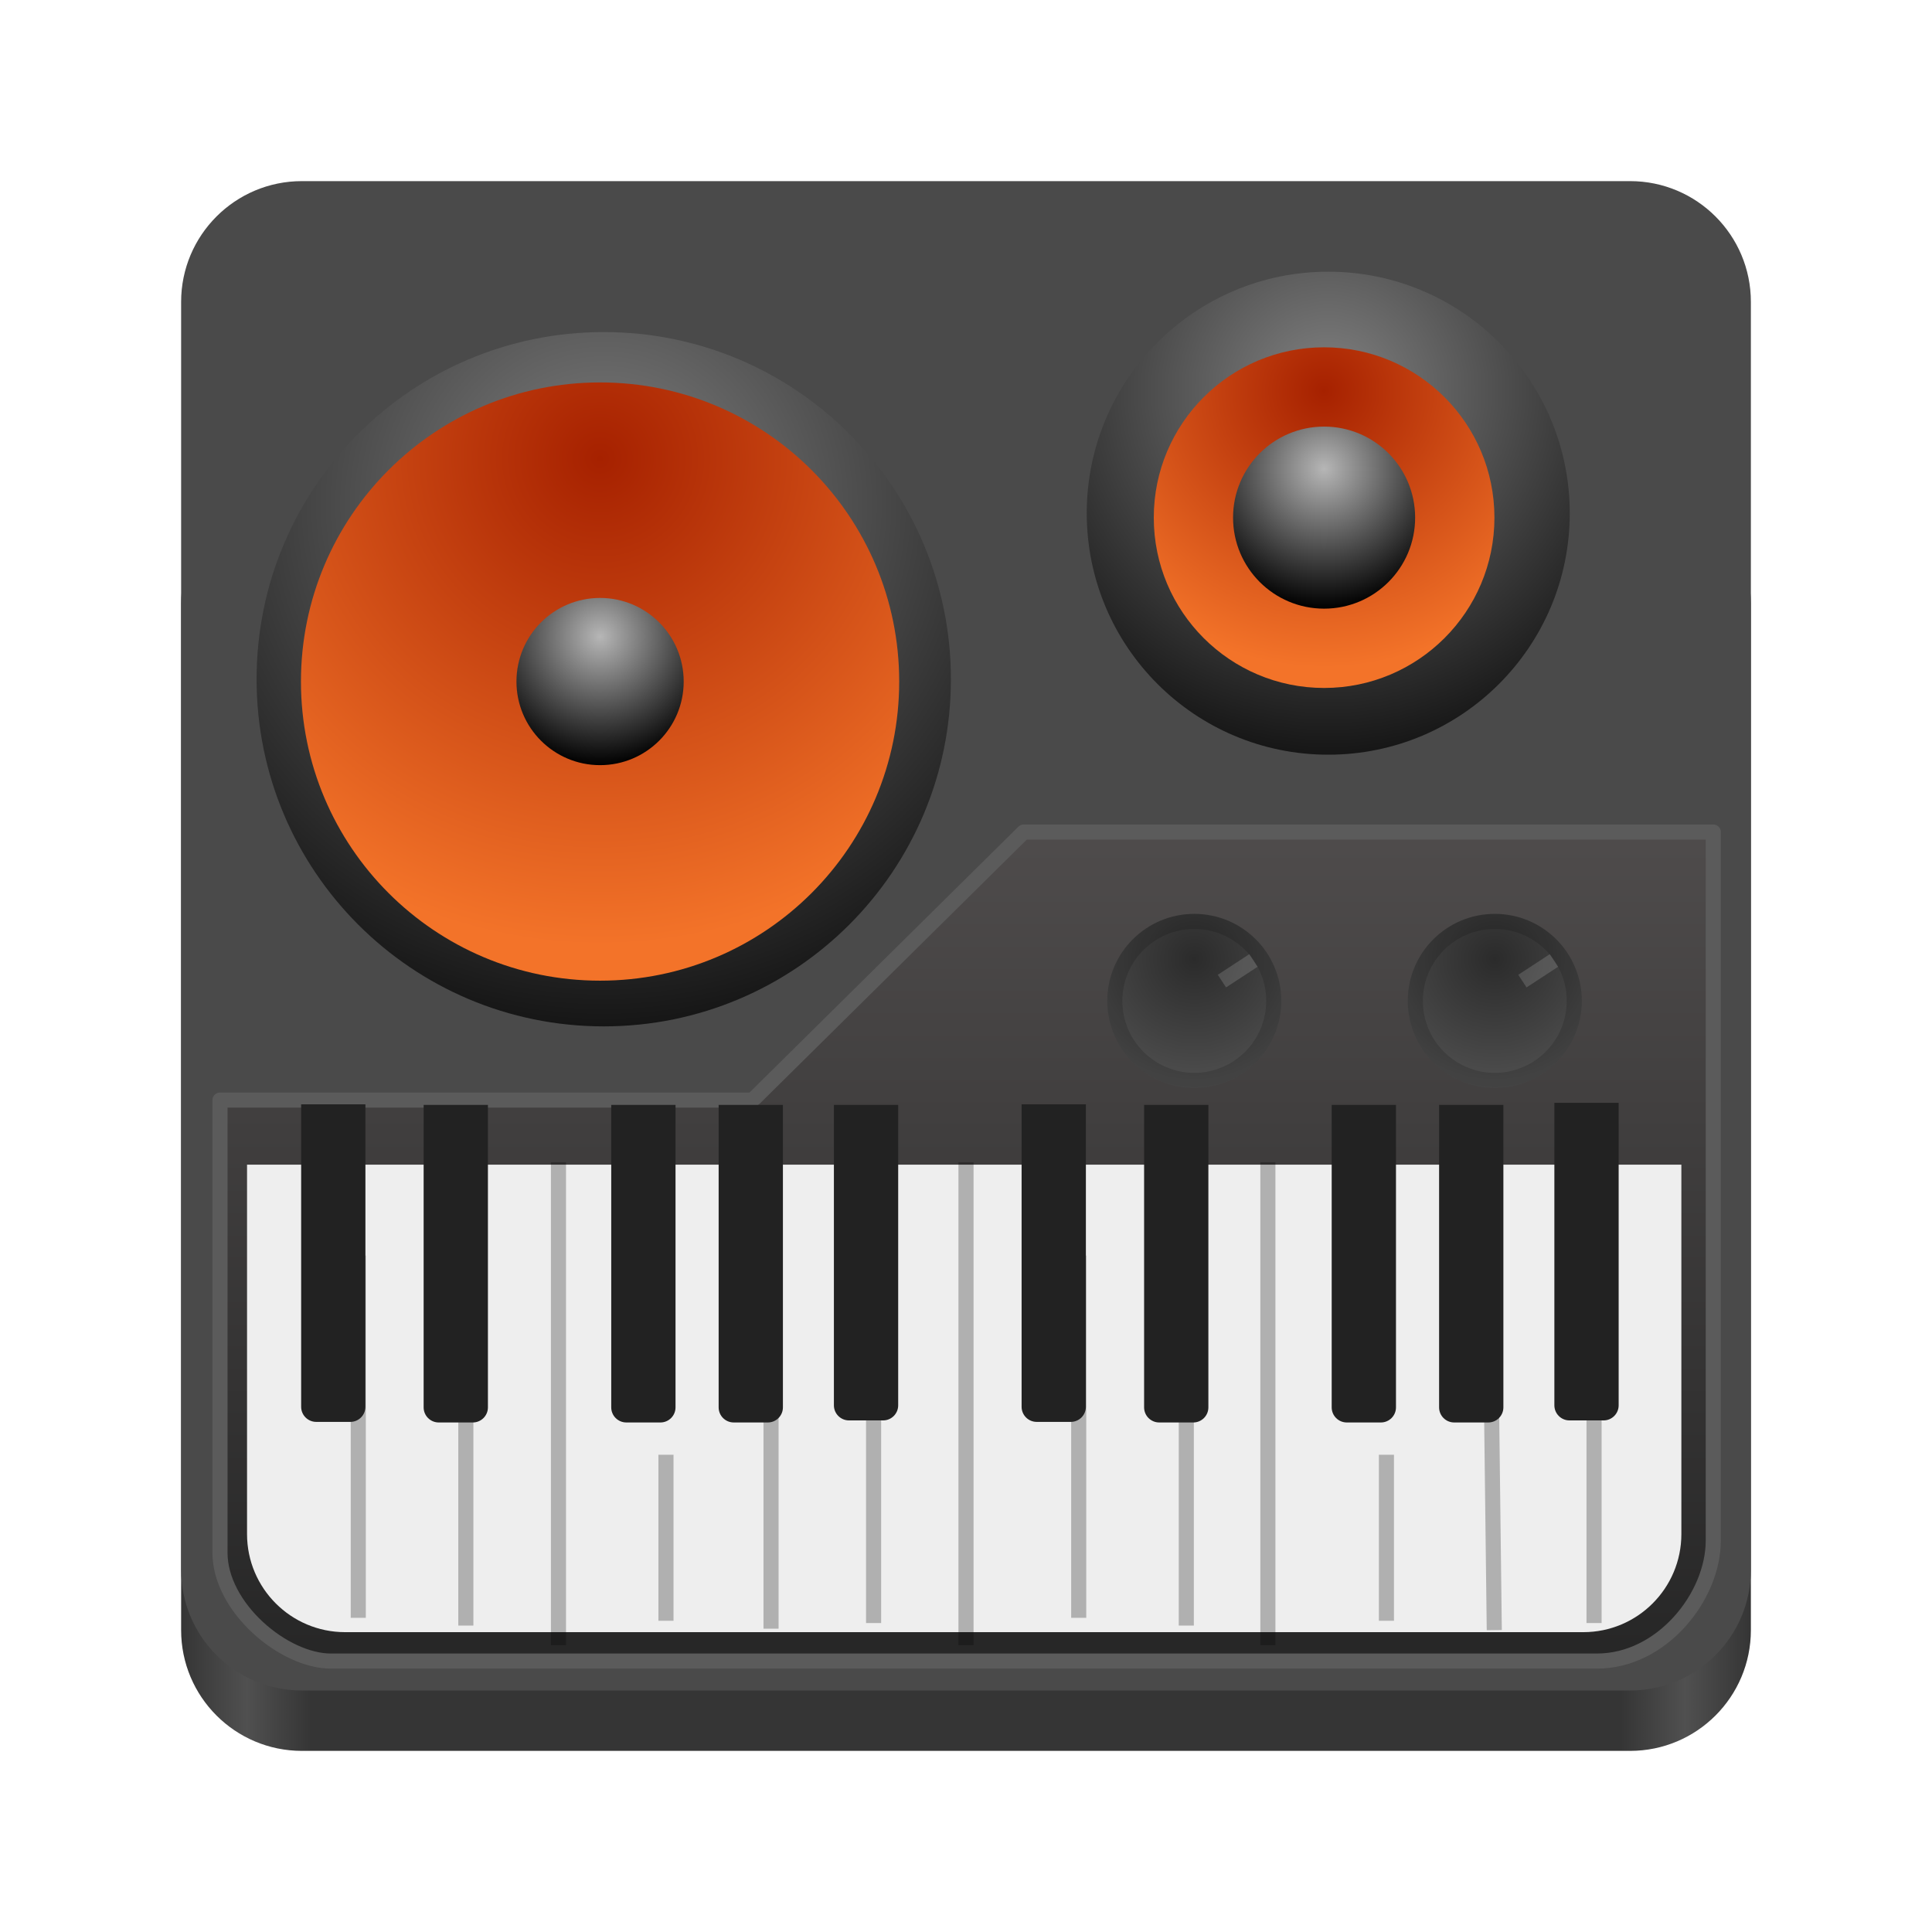 <svg width="128" height="128" viewBox="0 0 128 128" fill="none" xmlns="http://www.w3.org/2000/svg">
<path d="M108 32H20C15.582 32 12 35.582 12 40V108C12 112.418 15.582 116 20 116H108C112.418 116 116 112.418 116 108V40C116 35.582 112.418 32 108 32Z" fill="url(#paint0_linear_9_19)"/>
<path d="M108 12H20C15.582 12 12 15.582 12 20V104C12 108.418 15.582 112 20 112H108C112.418 112 116 108.418 116 104V20C116 15.582 112.418 12 108 12Z" fill="#4A4A4A"/>
<path d="M40 68C52.703 68 63 57.703 63 45C63 32.297 52.703 22 40 22C27.297 22 17 32.297 17 45C17 57.703 27.297 68 40 68Z" fill="url(#paint1_radial_9_19)"/>
<g filter="url(#filter0_d_9_19)">
<path d="M39.756 64.972C50.701 64.972 59.574 56.099 59.574 45.154C59.574 34.209 50.701 25.337 39.756 25.337C28.811 25.337 19.939 34.209 19.939 45.154C19.939 56.099 28.811 64.972 39.756 64.972Z" fill="url(#paint2_radial_9_19)"/>
</g>
<g filter="url(#filter1_d_9_19)">
<path d="M39.756 50.693C42.816 50.693 45.296 48.213 45.296 45.154C45.296 42.095 42.816 39.615 39.756 39.615C36.697 39.615 34.217 42.095 34.217 45.154C34.217 48.213 36.697 50.693 39.756 50.693Z" fill="url(#paint3_radial_9_19)"/>
</g>
<path d="M88 50C96.837 50 104 42.837 104 34C104 25.163 96.837 18 88 18C79.163 18 72 25.163 72 34C72 42.837 79.163 50 88 50Z" fill="url(#paint4_radial_9_19)"/>
<g filter="url(#filter2_d_9_19)">
<path d="M87.725 45.579C93.957 45.579 99.01 40.526 99.01 34.294C99.01 28.062 93.957 23.01 87.725 23.01C81.493 23.01 76.441 28.062 76.441 34.294C76.441 40.526 81.493 45.579 87.725 45.579Z" fill="url(#paint5_radial_9_19)"/>
</g>
<g filter="url(#filter3_d_9_19)">
<path d="M87.725 40.325C91.056 40.325 93.756 37.625 93.756 34.294C93.756 30.963 91.056 28.263 87.725 28.263C84.394 28.263 81.694 30.963 81.694 34.294C81.694 37.625 84.394 40.325 87.725 40.325Z" fill="url(#paint6_radial_9_19)"/>
</g>
<path d="M113.509 55.126V55.145V55.176V55.208V55.241V55.275V55.31V55.345V55.382V55.419V55.457V55.496V55.536V55.576V55.618V55.66V55.703V55.747V55.791V55.837V55.883V55.93V55.978V56.027V56.076V56.127V56.178V56.23V56.282V56.336V56.39V56.445V56.5V56.557V56.614V56.672V56.73V56.79V56.85V56.911V56.973V57.035V57.098V57.162V57.226V57.292V57.358V57.424V57.492V57.56V57.628V57.698V57.768V57.839V57.91V57.982V58.055V58.129V58.203V58.278V58.353V58.429V58.506V58.583V58.661V58.74V58.819V58.9V58.98V59.061V59.143V59.226V59.309V59.392V59.477V59.562V59.647V59.733V59.82V59.907V59.995V60.083V60.172V60.262V60.352V60.443V60.534V60.626V60.718V60.811V60.904V60.998V61.093V61.188V61.284V61.38V61.477V61.574V61.672V61.77V61.868V61.968V62.067V62.168V62.268V62.37V62.471V62.573V62.676V62.779V62.883V62.987V63.091V63.196V63.302V63.408V63.514V63.621V63.728V63.836V63.944V64.053V64.162V64.271V64.381V64.491V64.602V64.713V64.824V64.936V65.048V65.161V65.274V65.388V65.501V65.615V65.73V65.845V65.96V66.076V66.192V66.308V66.425V66.542V66.66V66.778V66.896V67.014V67.133V67.252V67.371V67.491V67.611V67.732V67.853V67.974V68.095V68.216V68.338V68.46V68.583V68.706V68.829V68.952V69.076V69.2V69.324V69.448V69.573V69.698V69.823V69.948V70.074V70.2V70.326V70.452V70.579V70.705V70.832V70.96V71.087V71.215V71.343V71.471V71.599V71.727V71.856V71.985V72.114V72.243V72.372V72.502V72.631V72.761V72.891V73.021V73.152V73.282V73.413V73.544V73.674V73.805V73.937V74.068V74.199V74.331V74.463V74.594V74.726V74.858V74.99V75.122V75.255V75.387V75.519V75.652V75.785V75.917V76.05V76.183V76.316V76.449V76.582V76.715V76.848V76.981V77.114V77.248V77.381V77.514V77.647V77.781V77.914V78.047V78.181V78.314V78.448V78.581V78.715V78.848V78.981V79.115V79.248V79.382V79.515V79.648V79.781V79.915V80.048V80.181V80.314V80.447V80.58V80.713V80.846V80.979V81.111V81.244V81.377V81.509V81.641V81.774V81.906V82.038V82.17V82.302V82.434V82.566V82.697V82.829V82.96V83.091V83.223V83.354V83.484V83.615V83.746V83.876V84.006V84.136V84.266V84.396V84.526V84.655V84.785V84.914V85.043V85.171V85.3V85.428V85.557V85.684V85.812V85.94V86.067V86.194V86.321V86.448V86.575V86.701V86.827V86.953V87.078V87.203V87.328V87.453V87.578V87.702V87.826V87.95V88.073V88.197V88.32V88.442V88.564V88.687V88.808V88.93V89.051V89.172V89.293V89.413V89.533V89.653V89.772V89.891V90.01V90.128V90.246V90.364V90.481V90.598V90.715V90.831V90.947V91.062V91.177V91.292V91.407V91.521V91.635V91.748V91.861V91.973V92.085V92.197V92.308V92.419V92.53V92.64V92.75V92.859V92.968V93.076V93.184V93.292V93.399V93.505V93.612V93.717V93.823V93.928V94.032V94.136V94.239V94.342V94.445V94.547V94.648V94.749V94.85V94.95V95.049V95.149V95.247V95.345V95.443V95.54V95.636V95.732V95.828V95.922V96.017V96.111V96.204V96.297V96.389V96.48V96.571V96.662V96.752V96.841V96.93V97.018V97.106V97.193V97.279V97.365V97.451V97.535V97.619V97.703V97.786V97.868V97.95V98.031V98.111V98.191V98.27V98.348V98.426V98.503V98.58V98.656V98.731V98.806V98.88V98.953V99.025V99.097V99.169V99.239V99.309V99.378V99.447V99.514V99.582V99.648V99.714V99.779V99.843V99.906V99.969V100.031V100.093V100.153V100.213V100.272V100.331V100.389V100.445V100.502V100.557V100.612V100.666V100.719V100.771V100.823V100.873V100.923V100.973V101.021V101.069V101.115V101.161V101.207V101.251V101.295V101.337V101.379V101.42V101.461V101.5V101.539V101.577V101.614V101.65V101.685V101.719V101.753V101.785V101.817V101.848V101.878V101.907V101.936V101.963V101.99V102.015V102.04V102.064C113.509 103.916 112.662 105.921 111.254 107.466C109.85 109.008 107.929 110.049 105.817 110.049H105.79H105.76H105.73H105.697H105.663H105.628H105.59H105.552H105.511H105.469H105.426H105.381H105.334H105.286H105.236H105.185H105.132H105.077H105.022H104.964H104.905H104.845H104.783H104.72H104.655H104.588H104.521H104.451H104.381H104.308H104.235H104.16H104.083H104.005H103.926H103.845H103.763H103.68H103.595H103.509H103.421H103.332H103.241H103.15H103.057H102.962H102.866H102.769H102.671H102.571H102.47H102.367H102.264H102.159H102.053H101.945H101.836H101.726H101.615H101.502H101.388H101.273H101.157H101.039H100.92H100.8H100.679H100.557H100.433H100.308H100.182H100.055H99.927H99.797H99.667H99.535H99.402H99.268H99.132H98.996H98.859H98.72H98.58H98.439H98.298H98.155H98.011H97.865H97.719H97.572H97.424H97.274H97.124H96.972H96.82H96.666H96.512H96.356H96.2H96.042H95.884H95.724H95.564H95.402H95.24H95.076H94.912H94.747H94.581H94.413H94.245H94.076H93.906H93.736H93.564H93.391H93.218H93.043H92.868H92.692H92.515H92.337H92.159H91.979H91.799H91.617H91.435H91.252H91.069H90.884H90.699H90.513H90.326H90.139H89.95H89.761H89.571H89.38H89.189H88.997H88.804H88.61H88.416H88.221H88.025H87.829H87.632H87.434H87.235H87.036H86.836H86.636H86.435H86.233H86.03H85.827H85.623H85.419H85.214H85.008H84.802H84.596H84.388H84.18H83.972H83.763H83.553H83.343H83.132H82.92H82.709H82.496H82.283H82.07H81.856H81.641H81.426H81.211H80.995H80.778H80.561H80.344H80.126H79.908H79.689H79.47H79.25H79.03H78.81H78.589H78.367H78.146H77.923H77.701H77.478H77.255H77.031H76.807H76.583H76.358H76.133H75.907H75.682H75.456H75.229H75.002H74.775H74.548H74.32H74.092H73.864H73.636H73.407H73.178H72.949H72.719H72.489H72.259H72.029H71.799H71.568H71.337H71.106H70.875H70.643H70.412H70.18H69.948H69.716H69.483H69.251H69.018H68.785H68.552H68.319H68.086H67.853H67.619H67.386H67.152H66.919H66.685H66.451H66.217H65.983H65.749H65.515H65.281H65.047H64.812H64.578H64.344H64.11H63.876H63.641H63.407H63.173H62.939H62.704H62.47H62.236H62.002H61.768H61.534H61.3H61.066H60.833H60.599H60.365H60.132H59.899H59.665H59.432H59.199H58.966H58.733H58.501H58.269H58.036H57.804H57.572H57.34H57.109H56.877H56.646H56.415H56.184H55.953H55.723H55.493H55.263H55.033H54.804H54.575H54.346H54.117H53.889H53.661H53.433H53.205H52.978H52.751H52.524H52.298H52.072H51.846H51.621H51.396H51.171H50.947H50.723H50.5H50.276H50.054H49.831H49.609H49.388H49.166H48.946H48.725H48.505H48.286H48.067H47.848H47.63H47.412H47.195H46.978H46.762H46.546H46.331H46.116H45.901H45.688H45.474H45.262H45.049H44.838H44.627H44.416H44.206H43.996H43.787H43.579H43.371H43.164H42.957H42.751H42.546H42.341H42.137H41.933H41.73H41.528H41.327H41.126H40.925H40.726H40.527H40.328H40.131H39.934H39.738H39.542H39.347H39.153H38.96H38.767H38.575H38.384H38.194H38.004H37.815H37.627H37.439H37.253H37.067H36.882H36.698H36.514H36.332H36.15H35.969H35.789H35.61H35.431H35.254H35.077H34.901H34.726H34.552H34.379H34.206H34.035H33.864H33.695H33.526H33.358H33.191H33.025H32.861H32.696H32.533H32.371H32.21H32.05H31.891H31.732H31.575H31.419H31.264H31.11H30.956H30.804H30.653H30.503H30.354H30.206H30.059H29.913H29.768H29.625H29.482H29.34H29.2H29.061H28.922H28.785H28.649H28.514H28.38H28.248H28.116H27.986H27.857H27.729H27.602H27.477H27.352H27.229H27.107H26.986H26.866H26.748H26.631H26.515H26.4H26.287H26.174H26.063H25.954H25.845H25.738H25.632H25.527H25.424H25.322H25.221H25.122H25.024H24.927H24.832H24.738H24.645H24.554H24.464H24.375H24.288H24.202H24.118H24.035H23.953H23.873H23.794H23.716H23.64H23.566H23.493H23.421H23.351H23.282H23.214H23.149H23.084H23.021H22.96H22.9H22.841H22.785H22.729H22.675H22.623H22.572H22.523H22.475H22.429H22.384H22.341H22.3H22.26H22.221H22.185H22.15H22.116H22.084H22.054H22.025H21.998H21.973H21.949H21.927H21.906C20.397 110.049 18.555 109.192 17.074 107.82C15.597 106.45 14.575 104.654 14.575 102.874V102.85V102.827V102.802V102.777V102.752V102.726V102.7V102.673V102.646V102.618V102.589V102.56V102.531V102.501V102.471V102.44V102.409V102.377V102.345V102.312V102.279V102.245V102.211V102.176V102.141V102.106V102.07V102.033V101.996V101.959V101.921V101.883V101.844V101.805V101.766V101.725V101.685V101.644V101.603V101.561V101.519V101.476V101.433V101.39V101.346V101.301V101.257V101.211V101.166V101.12V101.073V101.027V100.979V100.932V100.884V100.835V100.787V100.737V100.688V100.638V100.587V100.537V100.486V100.434V100.382V100.33V100.277V100.224V100.171V100.117V100.063V100.009V99.954V99.899V99.843V99.787V99.731V99.675V99.618V99.56V99.503V99.445V99.387V99.328V99.269V99.21V99.15V99.09V99.03V98.969V98.908V98.847V98.786V98.724V98.662V98.599V98.536V98.473V98.41V98.346V98.282V98.218V98.153V98.088V98.023V97.958V97.892V97.826V97.76V97.693V97.626V97.559V97.492V97.424V97.356V97.288V97.22V97.151V97.082V97.013V96.943V96.873V96.803V96.733V96.663V96.592V96.521V96.45V96.378V96.307V96.235V96.163V96.09V96.018V95.945V95.872V95.799V95.725V95.652V95.578V95.504V95.429V95.355V95.28V95.205V95.13V95.055V94.979V94.903V94.828V94.751V94.675V94.599V94.522V94.445V94.368V94.291V94.214V94.136V94.059V93.981V93.903V93.825V93.746V93.668V93.589V93.51V93.431V93.352V93.273V93.194V93.114V93.034V92.955V92.875V92.795V92.714V92.634V92.554V92.473V92.392V92.311V92.231V92.15V92.068V91.987V91.906V91.824V91.743V91.661V91.579V91.497V91.415V91.333V91.251V91.169V91.086V91.004V90.921V90.839V90.756V90.673V90.59V90.507V90.424V90.341V90.258V90.175V90.092V90.009V89.925V89.842V89.758V89.675V89.591V89.508V89.424V89.341V89.257V89.173V89.089V89.005V88.922V88.838V88.754V88.67V88.586V88.502V88.418V88.334V88.25V88.166V88.082V87.998V87.914V87.83V87.746V87.662V87.578V87.494V87.41V87.326V87.242V87.158V87.074V86.99V86.906V86.822V86.739V86.655V86.571V86.487V86.403V86.32V86.236V86.153V86.069V85.986V85.902V85.819V85.735V85.652V85.569V85.486V85.403V85.32V85.237V85.154V85.071V84.988V84.905V84.823V84.74V84.658V84.575V84.493V84.411V84.329V84.247V84.165V84.083V84.001V83.92V83.838V83.757V83.676V83.594V83.513V83.432V83.352V83.271V83.19V83.11V83.029V82.949V82.869V82.789V82.71V82.63V82.55V82.471V82.392V82.312V82.234V82.155V82.076V81.998V81.919V81.841V81.763V81.685V81.608V81.53V81.453V81.376V81.299V81.222V81.145V81.069V80.992V80.916V80.84V80.765V80.689V80.614V80.539V80.464V80.389V80.314V80.24V80.166V80.092V80.018V79.945V79.872V79.799V79.726V79.653V79.581V79.509V79.437V79.365V79.294V79.222V79.151V79.081V79.01V78.94V78.87V78.8V78.731V78.662V78.593V78.524V78.455V78.387V78.319V78.251V78.184V78.117V78.05V77.984V77.917V77.851V77.785V77.72V77.655V77.59V77.525V77.461V77.397V77.333V77.27V77.207V77.144V77.082V77.019V76.957V76.896V76.835V76.774V76.713V76.653V76.593V76.533V76.474V76.415V76.356V76.298V76.24V76.182V76.125V76.068V76.012V75.955V75.899V75.844V75.789V75.734V75.679V75.625V75.572V75.518V75.465V75.412V75.36V75.308V75.257V75.206V75.155V75.105V75.055V75.005V74.956V74.907V74.859V74.811V74.763V74.716V74.669V74.622V74.576V74.531V74.486V74.441V74.397V74.353V74.309V74.266V74.223V74.181V74.139V74.098V74.057V74.016V73.976V73.937V73.897V73.859V73.82V73.783V73.745V73.708V73.672V73.636V73.6V73.565V73.531V73.496V73.463V73.429V73.397V73.364V73.333V73.301V73.27V73.24V73.21V73.181V73.152V73.124V73.096V73.068V73.041V73.015V72.989V72.964V72.939V72.915V72.891V72.882H49.658C49.79 72.882 49.916 72.83 50.01 72.737L67.822 55.126H113.509Z" fill="url(#paint7_linear_9_19)" stroke="#5B5B5B" stroke-linecap="round" stroke-linejoin="round"/>
<path d="M16.867 77.163H16.367V77.663V101.635C16.367 105.225 19.278 108.135 22.867 108.135H104.895C108.485 108.135 111.395 105.225 111.395 101.635V77.663V77.163H110.895H16.867Z" fill="#EEEEEE"/>
<g filter="url(#filter4_d_9_19)">
<path d="M22.736 108.185L22.736 84.185" stroke="black" stroke-opacity="0.26"/>
</g>
<g filter="url(#filter5_d_9_19)">
<path d="M29.863 108.699L29.863 80.699" stroke="black" stroke-opacity="0.26"/>
</g>
<path d="M37 109L37 77" stroke="black" stroke-opacity="0.26"/>
<path d="M64 109L64 77" stroke="black" stroke-opacity="0.26"/>
<g filter="url(#filter6_d_9_19)">
<path d="M43.122 108.38L43.122 97.38" stroke="black" stroke-opacity="0.26"/>
</g>
<g filter="url(#filter7_d_9_19)">
<path d="M50.083 108.905L50.083 93.905" stroke="black" stroke-opacity="0.26"/>
</g>
<g filter="url(#filter8_d_9_19)">
<path d="M56.878 108.531L56.878 81.531" stroke="black" stroke-opacity="0.26"/>
</g>
<g filter="url(#filter9_d_9_19)">
<path d="M19.952 77.165H24.21V97.204C24.21 97.756 23.763 98.204 23.21 98.204H20.952C20.4 98.204 19.952 97.756 19.952 97.204V77.165Z" fill="#222222"/>
</g>
<g filter="url(#filter10_d_9_19)">
<path d="M28.067 77.204H32.326V97.242C32.326 97.795 31.878 98.242 31.326 98.242H29.067C28.515 98.242 28.067 97.795 28.067 97.242V77.204Z" fill="#222222"/>
</g>
<g filter="url(#filter11_d_9_19)">
<path d="M40.496 77.204H44.755V97.242C44.755 97.795 44.307 98.242 43.755 98.242H41.496C40.944 98.242 40.496 97.795 40.496 97.242V77.204Z" fill="#222222"/>
</g>
<g filter="url(#filter12_d_9_19)">
<path d="M47.612 77.204H51.87V97.242C51.87 97.795 51.422 98.242 50.87 98.242H48.612C48.059 98.242 47.612 97.795 47.612 97.242V77.204Z" fill="#222222"/>
</g>
<g filter="url(#filter13_d_9_19)">
<path d="M55.248 77.204H59.507V97.106C59.507 97.658 59.059 98.106 58.507 98.106H56.248C55.696 98.106 55.248 97.658 55.248 97.106V77.204Z" fill="#222222"/>
</g>
<g filter="url(#filter14_d_9_19)">
<path d="M70.468 108.185L70.468 84.185" stroke="black" stroke-opacity="0.26"/>
</g>
<g filter="url(#filter15_d_9_19)">
<path d="M77.595 108.699L77.595 80.699" stroke="black" stroke-opacity="0.26"/>
</g>
<path d="M84 109L84 77" stroke="black" stroke-opacity="0.26"/>
<g filter="url(#filter16_d_9_19)">
<path d="M90.854 108.38L90.854 97.38" stroke="black" stroke-opacity="0.26"/>
</g>
<g filter="url(#filter17_d_9_19)">
<path d="M98 109L97.815 93.905" stroke="black" stroke-opacity="0.26"/>
</g>
<g filter="url(#filter18_d_9_19)">
<path d="M104.61 108.531L104.61 81.531" stroke="black" stroke-opacity="0.26"/>
</g>
<g filter="url(#filter19_d_9_19)">
<path d="M67.684 77.165H71.943V97.204C71.943 97.756 71.495 98.204 70.943 98.204H68.684C68.132 98.204 67.684 97.756 67.684 97.204V77.165Z" fill="#222222"/>
</g>
<g filter="url(#filter20_d_9_19)">
<path d="M75.8 77.204H80.058V97.242C80.058 97.795 79.611 98.242 79.058 98.242H76.8C76.248 98.242 75.8 97.795 75.8 97.242V77.204Z" fill="#222222"/>
</g>
<g filter="url(#filter21_d_9_19)">
<path d="M88.228 77.204H92.487V97.242C92.487 97.795 92.039 98.242 91.487 98.242H89.228C88.676 98.242 88.228 97.795 88.228 97.242V77.204Z" fill="#222222"/>
</g>
<g filter="url(#filter22_d_9_19)">
<path d="M95.344 77.204H99.603V97.242C99.603 97.795 99.155 98.242 98.603 98.242H96.344C95.792 98.242 95.344 97.795 95.344 97.242V77.204Z" fill="#222222"/>
</g>
<g filter="url(#filter23_d_9_19)">
<path d="M102.981 77.067H107.24V97.106C107.24 97.658 106.792 98.106 106.24 98.106H103.981C103.429 98.106 102.981 97.658 102.981 97.106V77.067Z" fill="#222222"/>
</g>
<g filter="url(#filter24_dd_9_19)">
<path d="M79.125 72.078C82.309 72.078 84.89 69.496 84.89 66.312C84.89 63.128 82.309 60.547 79.125 60.547C75.941 60.547 73.359 63.128 73.359 66.312C73.359 69.496 75.941 72.078 79.125 72.078Z" fill="url(#paint8_radial_9_19)"/>
<path d="M79.125 71.578C82.033 71.578 84.39 69.22 84.39 66.312C84.39 63.404 82.033 61.047 79.125 61.047C76.217 61.047 73.859 63.404 73.859 66.312C73.859 69.22 76.217 71.578 79.125 71.578Z" stroke="black" stroke-opacity="0.15"/>
</g>
<path d="M83.043 63.634L80.955 65.001" stroke="white" stroke-opacity="0.15"/>
<g filter="url(#filter25_dd_9_19)">
<path d="M99.033 72.078C102.217 72.078 104.799 69.496 104.799 66.312C104.799 63.128 102.217 60.547 99.033 60.547C95.849 60.547 93.268 63.128 93.268 66.312C93.268 69.496 95.849 72.078 99.033 72.078Z" fill="url(#paint9_radial_9_19)"/>
<path d="M99.033 71.578C101.941 71.578 104.299 69.22 104.299 66.312C104.299 63.404 101.941 61.047 99.033 61.047C96.125 61.047 93.768 63.404 93.768 66.312C93.768 69.22 96.125 71.578 99.033 71.578Z" stroke="black" stroke-opacity="0.15"/>
</g>
<path d="M102.952 63.634L100.864 65.001" stroke="white" stroke-opacity="0.15"/>
<defs>
<filter id="filter0_d_9_19" x="19.939" y="25.337" width="39.635" height="39.635" filterUnits="userSpaceOnUse" color-interpolation-filters="sRGB">
<feFlood flood-opacity="0" result="BackgroundImageFix"/>
<feColorMatrix in="SourceAlpha" type="matrix" values="0 0 0 0 0 0 0 0 0 0 0 0 0 0 0 0 0 0 127 0" result="hardAlpha"/>
<feOffset/>
<feColorMatrix type="matrix" values="0 0 0 0 0 0 0 0 0 0 0 0 0 0 0 0 0 0 0.15 0"/>
<feBlend mode="normal" in2="BackgroundImageFix" result="effect1_dropShadow_9_19"/>
<feBlend mode="normal" in="SourceGraphic" in2="effect1_dropShadow_9_19" result="shape"/>
</filter>
<filter id="filter1_d_9_19" x="34.217" y="39.615" width="11.079" height="11.079" filterUnits="userSpaceOnUse" color-interpolation-filters="sRGB">
<feFlood flood-opacity="0" result="BackgroundImageFix"/>
<feColorMatrix in="SourceAlpha" type="matrix" values="0 0 0 0 0 0 0 0 0 0 0 0 0 0 0 0 0 0 127 0" result="hardAlpha"/>
<feOffset/>
<feColorMatrix type="matrix" values="0 0 0 0 0 0 0 0 0 0 0 0 0 0 0 0 0 0 0.25 0"/>
<feBlend mode="normal" in2="BackgroundImageFix" result="effect1_dropShadow_9_19"/>
<feBlend mode="normal" in="SourceGraphic" in2="effect1_dropShadow_9_19" result="shape"/>
</filter>
<filter id="filter2_d_9_19" x="76.441" y="23.01" width="22.569" height="22.569" filterUnits="userSpaceOnUse" color-interpolation-filters="sRGB">
<feFlood flood-opacity="0" result="BackgroundImageFix"/>
<feColorMatrix in="SourceAlpha" type="matrix" values="0 0 0 0 0 0 0 0 0 0 0 0 0 0 0 0 0 0 127 0" result="hardAlpha"/>
<feOffset/>
<feColorMatrix type="matrix" values="0 0 0 0 0 0 0 0 0 0 0 0 0 0 0 0 0 0 0.15 0"/>
<feBlend mode="normal" in2="BackgroundImageFix" result="effect1_dropShadow_9_19"/>
<feBlend mode="normal" in="SourceGraphic" in2="effect1_dropShadow_9_19" result="shape"/>
</filter>
<filter id="filter3_d_9_19" x="81.694" y="28.263" width="12.062" height="12.062" filterUnits="userSpaceOnUse" color-interpolation-filters="sRGB">
<feFlood flood-opacity="0" result="BackgroundImageFix"/>
<feColorMatrix in="SourceAlpha" type="matrix" values="0 0 0 0 0 0 0 0 0 0 0 0 0 0 0 0 0 0 127 0" result="hardAlpha"/>
<feOffset/>
<feColorMatrix type="matrix" values="0 0 0 0 0 0 0 0 0 0 0 0 0 0 0 0 0 0 0.25 0"/>
<feBlend mode="normal" in2="BackgroundImageFix" result="effect1_dropShadow_9_19"/>
<feBlend mode="normal" in="SourceGraphic" in2="effect1_dropShadow_9_19" result="shape"/>
</filter>
<filter id="filter4_d_9_19" x="22.236" y="83.185" width="2" height="25" filterUnits="userSpaceOnUse" color-interpolation-filters="sRGB">
<feFlood flood-opacity="0" result="BackgroundImageFix"/>
<feColorMatrix in="SourceAlpha" type="matrix" values="0 0 0 0 0 0 0 0 0 0 0 0 0 0 0 0 0 0 127 0" result="hardAlpha"/>
<feOffset dx="1" dy="-1"/>
<feColorMatrix type="matrix" values="0 0 0 0 1 0 0 0 0 1 0 0 0 0 1 0 0 0 1 0"/>
<feBlend mode="normal" in2="BackgroundImageFix" result="effect1_dropShadow_9_19"/>
<feBlend mode="normal" in="SourceGraphic" in2="effect1_dropShadow_9_19" result="shape"/>
</filter>
<filter id="filter5_d_9_19" x="29.363" y="79.699" width="2" height="29" filterUnits="userSpaceOnUse" color-interpolation-filters="sRGB">
<feFlood flood-opacity="0" result="BackgroundImageFix"/>
<feColorMatrix in="SourceAlpha" type="matrix" values="0 0 0 0 0 0 0 0 0 0 0 0 0 0 0 0 0 0 127 0" result="hardAlpha"/>
<feOffset dx="1" dy="-1"/>
<feColorMatrix type="matrix" values="0 0 0 0 1 0 0 0 0 1 0 0 0 0 1 0 0 0 1 0"/>
<feBlend mode="normal" in2="BackgroundImageFix" result="effect1_dropShadow_9_19"/>
<feBlend mode="normal" in="SourceGraphic" in2="effect1_dropShadow_9_19" result="shape"/>
</filter>
<filter id="filter6_d_9_19" x="42.622" y="96.38" width="2" height="12" filterUnits="userSpaceOnUse" color-interpolation-filters="sRGB">
<feFlood flood-opacity="0" result="BackgroundImageFix"/>
<feColorMatrix in="SourceAlpha" type="matrix" values="0 0 0 0 0 0 0 0 0 0 0 0 0 0 0 0 0 0 127 0" result="hardAlpha"/>
<feOffset dx="1" dy="-1"/>
<feColorMatrix type="matrix" values="0 0 0 0 1 0 0 0 0 1 0 0 0 0 1 0 0 0 1 0"/>
<feBlend mode="normal" in2="BackgroundImageFix" result="effect1_dropShadow_9_19"/>
<feBlend mode="normal" in="SourceGraphic" in2="effect1_dropShadow_9_19" result="shape"/>
</filter>
<filter id="filter7_d_9_19" x="49.583" y="92.905" width="2" height="16" filterUnits="userSpaceOnUse" color-interpolation-filters="sRGB">
<feFlood flood-opacity="0" result="BackgroundImageFix"/>
<feColorMatrix in="SourceAlpha" type="matrix" values="0 0 0 0 0 0 0 0 0 0 0 0 0 0 0 0 0 0 127 0" result="hardAlpha"/>
<feOffset dx="1" dy="-1"/>
<feColorMatrix type="matrix" values="0 0 0 0 1 0 0 0 0 1 0 0 0 0 1 0 0 0 1 0"/>
<feBlend mode="normal" in2="BackgroundImageFix" result="effect1_dropShadow_9_19"/>
<feBlend mode="normal" in="SourceGraphic" in2="effect1_dropShadow_9_19" result="shape"/>
</filter>
<filter id="filter8_d_9_19" x="56.378" y="80.531" width="2" height="28" filterUnits="userSpaceOnUse" color-interpolation-filters="sRGB">
<feFlood flood-opacity="0" result="BackgroundImageFix"/>
<feColorMatrix in="SourceAlpha" type="matrix" values="0 0 0 0 0 0 0 0 0 0 0 0 0 0 0 0 0 0 127 0" result="hardAlpha"/>
<feOffset dx="1" dy="-1"/>
<feColorMatrix type="matrix" values="0 0 0 0 1 0 0 0 0 1 0 0 0 0 1 0 0 0 1 0"/>
<feBlend mode="normal" in2="BackgroundImageFix" result="effect1_dropShadow_9_19"/>
<feBlend mode="normal" in="SourceGraphic" in2="effect1_dropShadow_9_19" result="shape"/>
</filter>
<filter id="filter9_d_9_19" x="19.952" y="73.165" width="4.258" height="25.039" filterUnits="userSpaceOnUse" color-interpolation-filters="sRGB">
<feFlood flood-opacity="0" result="BackgroundImageFix"/>
<feColorMatrix in="SourceAlpha" type="matrix" values="0 0 0 0 0 0 0 0 0 0 0 0 0 0 0 0 0 0 127 0" result="hardAlpha"/>
<feOffset dy="-4"/>
<feComposite in2="hardAlpha" operator="out"/>
<feColorMatrix type="matrix" values="0 0 0 0 1 0 0 0 0 1 0 0 0 0 1 0 0 0 0.25 0"/>
<feBlend mode="normal" in2="BackgroundImageFix" result="effect1_dropShadow_9_19"/>
<feBlend mode="normal" in="SourceGraphic" in2="effect1_dropShadow_9_19" result="shape"/>
</filter>
<filter id="filter10_d_9_19" x="28.067" y="73.204" width="4.259" height="25.038" filterUnits="userSpaceOnUse" color-interpolation-filters="sRGB">
<feFlood flood-opacity="0" result="BackgroundImageFix"/>
<feColorMatrix in="SourceAlpha" type="matrix" values="0 0 0 0 0 0 0 0 0 0 0 0 0 0 0 0 0 0 127 0" result="hardAlpha"/>
<feOffset dy="-4"/>
<feComposite in2="hardAlpha" operator="out"/>
<feColorMatrix type="matrix" values="0 0 0 0 1 0 0 0 0 1 0 0 0 0 1 0 0 0 0.25 0"/>
<feBlend mode="normal" in2="BackgroundImageFix" result="effect1_dropShadow_9_19"/>
<feBlend mode="normal" in="SourceGraphic" in2="effect1_dropShadow_9_19" result="shape"/>
</filter>
<filter id="filter11_d_9_19" x="40.496" y="73.204" width="4.258" height="25.038" filterUnits="userSpaceOnUse" color-interpolation-filters="sRGB">
<feFlood flood-opacity="0" result="BackgroundImageFix"/>
<feColorMatrix in="SourceAlpha" type="matrix" values="0 0 0 0 0 0 0 0 0 0 0 0 0 0 0 0 0 0 127 0" result="hardAlpha"/>
<feOffset dy="-4"/>
<feComposite in2="hardAlpha" operator="out"/>
<feColorMatrix type="matrix" values="0 0 0 0 1 0 0 0 0 1 0 0 0 0 1 0 0 0 0.25 0"/>
<feBlend mode="normal" in2="BackgroundImageFix" result="effect1_dropShadow_9_19"/>
<feBlend mode="normal" in="SourceGraphic" in2="effect1_dropShadow_9_19" result="shape"/>
</filter>
<filter id="filter12_d_9_19" x="47.612" y="73.204" width="4.259" height="25.038" filterUnits="userSpaceOnUse" color-interpolation-filters="sRGB">
<feFlood flood-opacity="0" result="BackgroundImageFix"/>
<feColorMatrix in="SourceAlpha" type="matrix" values="0 0 0 0 0 0 0 0 0 0 0 0 0 0 0 0 0 0 127 0" result="hardAlpha"/>
<feOffset dy="-4"/>
<feComposite in2="hardAlpha" operator="out"/>
<feColorMatrix type="matrix" values="0 0 0 0 1 0 0 0 0 1 0 0 0 0 1 0 0 0 0.25 0"/>
<feBlend mode="normal" in2="BackgroundImageFix" result="effect1_dropShadow_9_19"/>
<feBlend mode="normal" in="SourceGraphic" in2="effect1_dropShadow_9_19" result="shape"/>
</filter>
<filter id="filter13_d_9_19" x="55.248" y="73.204" width="4.259" height="24.902" filterUnits="userSpaceOnUse" color-interpolation-filters="sRGB">
<feFlood flood-opacity="0" result="BackgroundImageFix"/>
<feColorMatrix in="SourceAlpha" type="matrix" values="0 0 0 0 0 0 0 0 0 0 0 0 0 0 0 0 0 0 127 0" result="hardAlpha"/>
<feOffset dy="-4"/>
<feComposite in2="hardAlpha" operator="out"/>
<feColorMatrix type="matrix" values="0 0 0 0 1 0 0 0 0 1 0 0 0 0 1 0 0 0 0.25 0"/>
<feBlend mode="normal" in2="BackgroundImageFix" result="effect1_dropShadow_9_19"/>
<feBlend mode="normal" in="SourceGraphic" in2="effect1_dropShadow_9_19" result="shape"/>
</filter>
<filter id="filter14_d_9_19" x="69.968" y="83.185" width="2" height="25" filterUnits="userSpaceOnUse" color-interpolation-filters="sRGB">
<feFlood flood-opacity="0" result="BackgroundImageFix"/>
<feColorMatrix in="SourceAlpha" type="matrix" values="0 0 0 0 0 0 0 0 0 0 0 0 0 0 0 0 0 0 127 0" result="hardAlpha"/>
<feOffset dx="1" dy="-1"/>
<feColorMatrix type="matrix" values="0 0 0 0 1 0 0 0 0 1 0 0 0 0 1 0 0 0 1 0"/>
<feBlend mode="normal" in2="BackgroundImageFix" result="effect1_dropShadow_9_19"/>
<feBlend mode="normal" in="SourceGraphic" in2="effect1_dropShadow_9_19" result="shape"/>
</filter>
<filter id="filter15_d_9_19" x="77.095" y="79.699" width="2" height="29" filterUnits="userSpaceOnUse" color-interpolation-filters="sRGB">
<feFlood flood-opacity="0" result="BackgroundImageFix"/>
<feColorMatrix in="SourceAlpha" type="matrix" values="0 0 0 0 0 0 0 0 0 0 0 0 0 0 0 0 0 0 127 0" result="hardAlpha"/>
<feOffset dx="1" dy="-1"/>
<feColorMatrix type="matrix" values="0 0 0 0 1 0 0 0 0 1 0 0 0 0 1 0 0 0 1 0"/>
<feBlend mode="normal" in2="BackgroundImageFix" result="effect1_dropShadow_9_19"/>
<feBlend mode="normal" in="SourceGraphic" in2="effect1_dropShadow_9_19" result="shape"/>
</filter>
<filter id="filter16_d_9_19" x="90.354" y="96.38" width="2" height="12" filterUnits="userSpaceOnUse" color-interpolation-filters="sRGB">
<feFlood flood-opacity="0" result="BackgroundImageFix"/>
<feColorMatrix in="SourceAlpha" type="matrix" values="0 0 0 0 0 0 0 0 0 0 0 0 0 0 0 0 0 0 127 0" result="hardAlpha"/>
<feOffset dx="1" dy="-1"/>
<feColorMatrix type="matrix" values="0 0 0 0 1 0 0 0 0 1 0 0 0 0 1 0 0 0 1 0"/>
<feBlend mode="normal" in2="BackgroundImageFix" result="effect1_dropShadow_9_19"/>
<feBlend mode="normal" in="SourceGraphic" in2="effect1_dropShadow_9_19" result="shape"/>
</filter>
<filter id="filter17_d_9_19" x="97.315" y="92.899" width="2.185" height="16.107" filterUnits="userSpaceOnUse" color-interpolation-filters="sRGB">
<feFlood flood-opacity="0" result="BackgroundImageFix"/>
<feColorMatrix in="SourceAlpha" type="matrix" values="0 0 0 0 0 0 0 0 0 0 0 0 0 0 0 0 0 0 127 0" result="hardAlpha"/>
<feOffset dx="1" dy="-1"/>
<feColorMatrix type="matrix" values="0 0 0 0 1 0 0 0 0 1 0 0 0 0 1 0 0 0 1 0"/>
<feBlend mode="normal" in2="BackgroundImageFix" result="effect1_dropShadow_9_19"/>
<feBlend mode="normal" in="SourceGraphic" in2="effect1_dropShadow_9_19" result="shape"/>
</filter>
<filter id="filter18_d_9_19" x="104.11" y="80.531" width="2" height="28" filterUnits="userSpaceOnUse" color-interpolation-filters="sRGB">
<feFlood flood-opacity="0" result="BackgroundImageFix"/>
<feColorMatrix in="SourceAlpha" type="matrix" values="0 0 0 0 0 0 0 0 0 0 0 0 0 0 0 0 0 0 127 0" result="hardAlpha"/>
<feOffset dx="1" dy="-1"/>
<feColorMatrix type="matrix" values="0 0 0 0 1 0 0 0 0 1 0 0 0 0 1 0 0 0 1 0"/>
<feBlend mode="normal" in2="BackgroundImageFix" result="effect1_dropShadow_9_19"/>
<feBlend mode="normal" in="SourceGraphic" in2="effect1_dropShadow_9_19" result="shape"/>
</filter>
<filter id="filter19_d_9_19" x="67.684" y="73.165" width="4.259" height="25.039" filterUnits="userSpaceOnUse" color-interpolation-filters="sRGB">
<feFlood flood-opacity="0" result="BackgroundImageFix"/>
<feColorMatrix in="SourceAlpha" type="matrix" values="0 0 0 0 0 0 0 0 0 0 0 0 0 0 0 0 0 0 127 0" result="hardAlpha"/>
<feOffset dy="-4"/>
<feComposite in2="hardAlpha" operator="out"/>
<feColorMatrix type="matrix" values="0 0 0 0 1 0 0 0 0 1 0 0 0 0 1 0 0 0 0.25 0"/>
<feBlend mode="normal" in2="BackgroundImageFix" result="effect1_dropShadow_9_19"/>
<feBlend mode="normal" in="SourceGraphic" in2="effect1_dropShadow_9_19" result="shape"/>
</filter>
<filter id="filter20_d_9_19" x="75.8" y="73.204" width="4.258" height="25.038" filterUnits="userSpaceOnUse" color-interpolation-filters="sRGB">
<feFlood flood-opacity="0" result="BackgroundImageFix"/>
<feColorMatrix in="SourceAlpha" type="matrix" values="0 0 0 0 0 0 0 0 0 0 0 0 0 0 0 0 0 0 127 0" result="hardAlpha"/>
<feOffset dy="-4"/>
<feComposite in2="hardAlpha" operator="out"/>
<feColorMatrix type="matrix" values="0 0 0 0 1 0 0 0 0 1 0 0 0 0 1 0 0 0 0.25 0"/>
<feBlend mode="normal" in2="BackgroundImageFix" result="effect1_dropShadow_9_19"/>
<feBlend mode="normal" in="SourceGraphic" in2="effect1_dropShadow_9_19" result="shape"/>
</filter>
<filter id="filter21_d_9_19" x="88.228" y="73.204" width="4.259" height="25.038" filterUnits="userSpaceOnUse" color-interpolation-filters="sRGB">
<feFlood flood-opacity="0" result="BackgroundImageFix"/>
<feColorMatrix in="SourceAlpha" type="matrix" values="0 0 0 0 0 0 0 0 0 0 0 0 0 0 0 0 0 0 127 0" result="hardAlpha"/>
<feOffset dy="-4"/>
<feComposite in2="hardAlpha" operator="out"/>
<feColorMatrix type="matrix" values="0 0 0 0 1 0 0 0 0 1 0 0 0 0 1 0 0 0 0.25 0"/>
<feBlend mode="normal" in2="BackgroundImageFix" result="effect1_dropShadow_9_19"/>
<feBlend mode="normal" in="SourceGraphic" in2="effect1_dropShadow_9_19" result="shape"/>
</filter>
<filter id="filter22_d_9_19" x="95.344" y="73.204" width="4.258" height="25.038" filterUnits="userSpaceOnUse" color-interpolation-filters="sRGB">
<feFlood flood-opacity="0" result="BackgroundImageFix"/>
<feColorMatrix in="SourceAlpha" type="matrix" values="0 0 0 0 0 0 0 0 0 0 0 0 0 0 0 0 0 0 127 0" result="hardAlpha"/>
<feOffset dy="-4"/>
<feComposite in2="hardAlpha" operator="out"/>
<feColorMatrix type="matrix" values="0 0 0 0 1 0 0 0 0 1 0 0 0 0 1 0 0 0 0.25 0"/>
<feBlend mode="normal" in2="BackgroundImageFix" result="effect1_dropShadow_9_19"/>
<feBlend mode="normal" in="SourceGraphic" in2="effect1_dropShadow_9_19" result="shape"/>
</filter>
<filter id="filter23_d_9_19" x="102.981" y="73.067" width="4.259" height="25.039" filterUnits="userSpaceOnUse" color-interpolation-filters="sRGB">
<feFlood flood-opacity="0" result="BackgroundImageFix"/>
<feColorMatrix in="SourceAlpha" type="matrix" values="0 0 0 0 0 0 0 0 0 0 0 0 0 0 0 0 0 0 127 0" result="hardAlpha"/>
<feOffset dy="-4"/>
<feComposite in2="hardAlpha" operator="out"/>
<feColorMatrix type="matrix" values="0 0 0 0 1 0 0 0 0 1 0 0 0 0 1 0 0 0 0.25 0"/>
<feBlend mode="normal" in2="BackgroundImageFix" result="effect1_dropShadow_9_19"/>
<feBlend mode="normal" in="SourceGraphic" in2="effect1_dropShadow_9_19" result="shape"/>
</filter>
<filter id="filter24_dd_9_19" x="69.359" y="56.547" width="19.531" height="21.531" filterUnits="userSpaceOnUse" color-interpolation-filters="sRGB">
<feFlood flood-opacity="0" result="BackgroundImageFix"/>
<feColorMatrix in="SourceAlpha" type="matrix" values="0 0 0 0 0 0 0 0 0 0 0 0 0 0 0 0 0 0 127 0" result="hardAlpha"/>
<feOffset dy="2"/>
<feGaussianBlur stdDeviation="2"/>
<feColorMatrix type="matrix" values="0 0 0 0 0 0 0 0 0 0 0 0 0 0 0 0 0 0 0.75 0"/>
<feBlend mode="normal" in2="BackgroundImageFix" result="effect1_dropShadow_9_19"/>
<feColorMatrix in="SourceAlpha" type="matrix" values="0 0 0 0 0 0 0 0 0 0 0 0 0 0 0 0 0 0 127 0" result="hardAlpha"/>
<feOffset dy="-2"/>
<feGaussianBlur stdDeviation="1"/>
<feColorMatrix type="matrix" values="0 0 0 0 1 0 0 0 0 1 0 0 0 0 1 0 0 0 0.15 0"/>
<feBlend mode="normal" in2="effect1_dropShadow_9_19" result="effect2_dropShadow_9_19"/>
<feBlend mode="normal" in="SourceGraphic" in2="effect2_dropShadow_9_19" result="shape"/>
</filter>
<filter id="filter25_dd_9_19" x="89.268" y="56.547" width="19.531" height="21.531" filterUnits="userSpaceOnUse" color-interpolation-filters="sRGB">
<feFlood flood-opacity="0" result="BackgroundImageFix"/>
<feColorMatrix in="SourceAlpha" type="matrix" values="0 0 0 0 0 0 0 0 0 0 0 0 0 0 0 0 0 0 127 0" result="hardAlpha"/>
<feOffset dy="2"/>
<feGaussianBlur stdDeviation="2"/>
<feColorMatrix type="matrix" values="0 0 0 0 0 0 0 0 0 0 0 0 0 0 0 0 0 0 0.75 0"/>
<feBlend mode="normal" in2="BackgroundImageFix" result="effect1_dropShadow_9_19"/>
<feColorMatrix in="SourceAlpha" type="matrix" values="0 0 0 0 0 0 0 0 0 0 0 0 0 0 0 0 0 0 127 0" result="hardAlpha"/>
<feOffset dy="-2"/>
<feGaussianBlur stdDeviation="1"/>
<feColorMatrix type="matrix" values="0 0 0 0 1 0 0 0 0 1 0 0 0 0 1 0 0 0 0.15 0"/>
<feBlend mode="normal" in2="effect1_dropShadow_9_19" result="effect2_dropShadow_9_19"/>
<feBlend mode="normal" in="SourceGraphic" in2="effect2_dropShadow_9_19" result="shape"/>
</filter>
<linearGradient id="paint0_linear_9_19" x1="12" y1="64" x2="116" y2="64" gradientUnits="userSpaceOnUse">
<stop stop-color="#353535"/>
<stop offset="0.042" stop-color="#505050"/>
<stop offset="0.083" stop-color="#353535"/>
<stop offset="0.917" stop-color="#353535"/>
<stop offset="0.958" stop-color="#505050"/>
<stop offset="1" stop-color="#353535"/>
</linearGradient>
<radialGradient id="paint1_radial_9_19" cx="0" cy="0" r="1" gradientUnits="userSpaceOnUse" gradientTransform="translate(40 33.36) rotate(90) scale(34.64)">
<stop stop-color="#828282"/>
<stop offset="1" stop-color="#161616"/>
</radialGradient>
<radialGradient id="paint2_radial_9_19" cx="0" cy="0" r="1" gradientUnits="userSpaceOnUse" gradientTransform="translate(39.756 30.4) rotate(90) scale(32.221 32.221)">
<stop stop-color="#A62100"/>
<stop offset="1" stop-color="#F37329"/>
</radialGradient>
<radialGradient id="paint3_radial_9_19" cx="0" cy="0" r="1" gradientUnits="userSpaceOnUse" gradientTransform="translate(39.756 42.18) rotate(90) scale(8.513)">
<stop stop-color="#B6B6B6"/>
<stop offset="1"/>
</radialGradient>
<radialGradient id="paint4_radial_9_19" cx="0" cy="0" r="1" gradientUnits="userSpaceOnUse" gradientTransform="translate(88 25.903) rotate(90) scale(24.097)">
<stop stop-color="#828282"/>
<stop offset="1" stop-color="#161616"/>
</radialGradient>
<radialGradient id="paint5_radial_9_19" cx="0" cy="0" r="1" gradientUnits="userSpaceOnUse" gradientTransform="translate(87.725 25.893) rotate(90) scale(18.348 18.348)">
<stop stop-color="#A62100"/>
<stop offset="1" stop-color="#F37329"/>
</radialGradient>
<radialGradient id="paint6_radial_9_19" cx="0" cy="0" r="1" gradientUnits="userSpaceOnUse" gradientTransform="translate(87.725 31.056) rotate(90) scale(9.269 9.269)">
<stop stop-color="#B6B6B6"/>
<stop offset="1"/>
</radialGradient>
<linearGradient id="paint7_linear_9_19" x1="64.042" y1="54.626" x2="64.042" y2="110.549" gradientUnits="userSpaceOnUse">
<stop stop-color="#4F4C4C"/>
<stop offset="1" stop-color="#262626"/>
</linearGradient>
<radialGradient id="paint8_radial_9_19" cx="0" cy="0" r="1" gradientUnits="userSpaceOnUse" gradientTransform="translate(79.125 63.526) rotate(90) scale(8.551)">
<stop stop-color="#2B2B2B"/>
<stop offset="1" stop-color="#4F4F4F"/>
</radialGradient>
<radialGradient id="paint9_radial_9_19" cx="0" cy="0" r="1" gradientUnits="userSpaceOnUse" gradientTransform="translate(99.033 63.526) rotate(90) scale(8.551)">
<stop stop-color="#2B2B2B"/>
<stop offset="1" stop-color="#4F4F4F"/>
</radialGradient>
</defs>
</svg>
